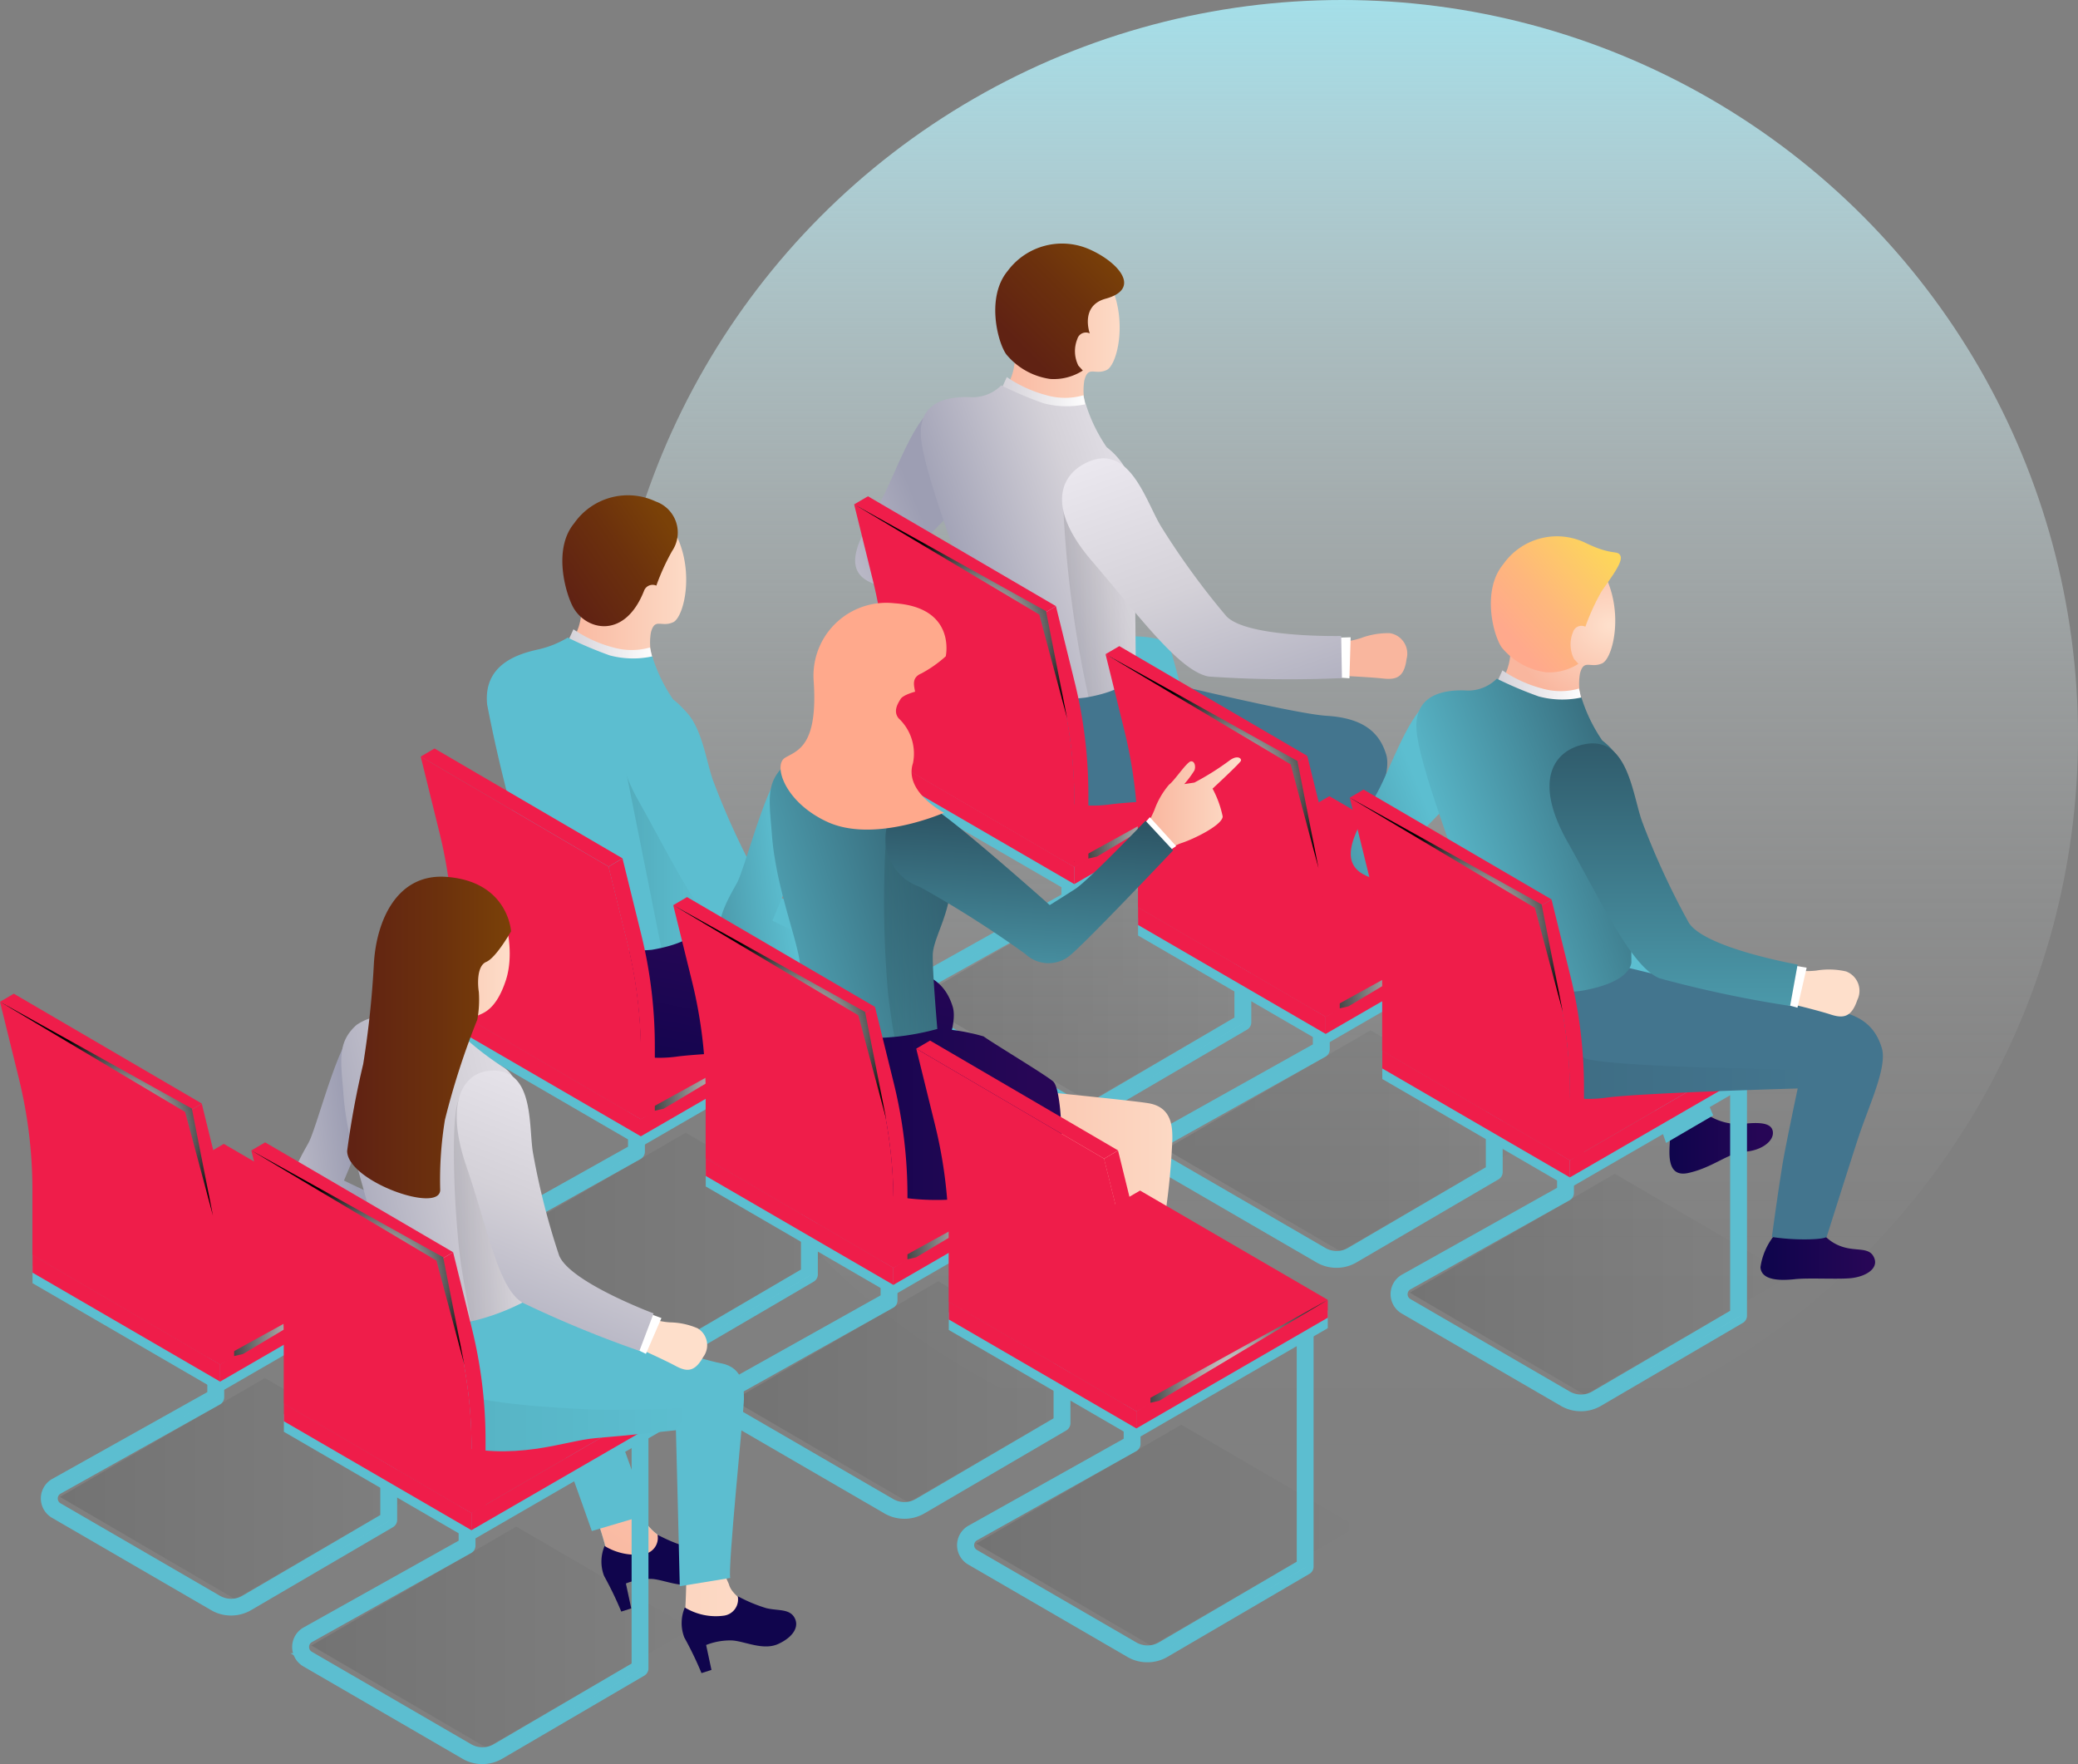 <svg xmlns="http://www.w3.org/2000/svg" xmlns:xlink="http://www.w3.org/1999/xlink" width="100.5" height="85.309" viewBox="0 0 100.5 85.309">
  <rect x="0" y="0" width="100.5" height="85.309" fill="#808080" stroke="none"/>
  <defs>
    <linearGradient id="linear-gradient" x1="0.5" y1="1" x2="0.5" gradientUnits="objectBoundingBox">
      <stop offset="0" stop-color="#fff" stop-opacity="0"/>
      <stop offset="0.155" stop-color="#fdfefe" stop-opacity="0.016"/>
      <stop offset="0.288" stop-color="#f9fdfd" stop-opacity="0.059"/>
      <stop offset="0.415" stop-color="#f2fafb" stop-opacity="0.137"/>
      <stop offset="0.536" stop-color="#e8f7f9" stop-opacity="0.243"/>
      <stop offset="0.655" stop-color="#dcf2f6" stop-opacity="0.384"/>
      <stop offset="0.77" stop-color="#ccedf2" stop-opacity="0.553"/>
      <stop offset="0.884" stop-color="#bae6ee" stop-opacity="0.757"/>
      <stop offset="0.994" stop-color="#a5dfe9" stop-opacity="0.984"/>
      <stop offset="1" stop-color="#a4dfe9"/>
    </linearGradient>
    <linearGradient id="linear-gradient-2" y1="0.5" x2="1" y2="0.5" gradientUnits="objectBoundingBox">
      <stop offset="0.091" stop-color="#10054d"/>
      <stop offset="0.894" stop-color="#270656"/>
    </linearGradient>
    <linearGradient id="linear-gradient-3" y1="0.5" x2="1" y2="0.5" gradientUnits="objectBoundingBox">
      <stop offset="0"/>
      <stop offset="1" stop-opacity="0"/>
    </linearGradient>
    <radialGradient id="radial-gradient" cx="0.605" cy="0.828" r="1.204" gradientTransform="translate(0.224) scale(0.552 1)" gradientUnits="objectBoundingBox">
      <stop offset="0" stop-color="#fff"/>
      <stop offset="1"/>
    </radialGradient>
    <linearGradient id="linear-gradient-4" x1="0" y1="0.5" x2="1" y2="0.5" xlink:href="#linear-gradient-2"/>
    <linearGradient id="linear-gradient-5" x1="0.569" y1="0.596" x2="-0.883" y2="1.315" gradientUnits="objectBoundingBox">
      <stop offset="0.035" stop-color="#9d9eb3"/>
      <stop offset="0.581" stop-color="#d4d1d8"/>
      <stop offset="1" stop-color="#eeebf2"/>
    </linearGradient>
    <linearGradient id="linear-gradient-6" x1="224.055" y1="-396.787" x2="225.089" y2="-396.787" gradientUnits="objectBoundingBox">
      <stop offset="0.005" stop-color="#f9b69e"/>
      <stop offset="0.812" stop-color="#fcd6c1"/>
      <stop offset="1" stop-color="#fedfcb"/>
    </linearGradient>
    <linearGradient id="linear-gradient-7" x1="0" y1="0.5" x2="1" y2="0.5" xlink:href="#linear-gradient-6"/>
    <linearGradient id="linear-gradient-8" y1="0.5" x2="1" y2="0.5" gradientUnits="objectBoundingBox">
      <stop offset="0" stop-color="#d4d1d8"/>
      <stop offset="1" stop-color="#fff"/>
    </linearGradient>
    <linearGradient id="linear-gradient-9" x1="0.128" y1="0.697" x2="1.172" y2="0.167" xlink:href="#linear-gradient-5"/>
    <linearGradient id="linear-gradient-10" x1="-415.316" y1="188.065" x2="-414.383" y2="188.065" xlink:href="#linear-gradient-8"/>
    <linearGradient id="linear-gradient-11" x1="0.171" y1="0.752" x2="0.86" y2="0.158" gradientUnits="objectBoundingBox">
      <stop offset="0.035" stop-color="#602213"/>
      <stop offset="0.571" stop-color="#6c310d"/>
      <stop offset="1" stop-color="#7a4108"/>
    </linearGradient>
    <linearGradient id="linear-gradient-12" x1="0" y1="0.5" x2="1" y2="0.5" xlink:href="#linear-gradient-3"/>
    <linearGradient id="linear-gradient-13" x1="0.914" y1="1.484" x2="0.244" y2="-0.055" xlink:href="#linear-gradient-5"/>
    <radialGradient id="radial-gradient-2" cx="0.595" cy="0.599" r="0.499" gradientTransform="translate(-0.002)" xlink:href="#radial-gradient"/>
    <radialGradient id="radial-gradient-3" cx="0.605" cy="0.828" r="1.204" xlink:href="#radial-gradient"/>
    <radialGradient id="radial-gradient-4" cx="0.595" cy="0.599" r="0.499" gradientTransform="translate(-0.002)" xlink:href="#radial-gradient"/>
    <linearGradient id="linear-gradient-17" x1="0" y1="0.5" x2="1" y2="0.5" xlink:href="#linear-gradient-2"/>
    <linearGradient id="linear-gradient-19" x1="0.569" y1="0.596" x2="-0.883" y2="1.315" gradientUnits="objectBoundingBox">
      <stop offset="0" stop-color="#5cbed0"/>
      <stop offset="1" stop-color="#2d5565"/>
    </linearGradient>
    <linearGradient id="linear-gradient-20" x1="-171.629" y1="302.204" x2="-170.646" y2="302.204" xlink:href="#linear-gradient-6"/>
    <radialGradient id="radial-gradient-6" cx="0.776" cy="0.506" r="0.519" gradientTransform="translate(-0.195) scale(1.39 1)" gradientUnits="objectBoundingBox">
      <stop offset="0.03" stop-color="#fedfcb"/>
      <stop offset="1" stop-color="#f9b69e"/>
    </radialGradient>
    <linearGradient id="linear-gradient-22" x1="0.128" y1="0.697" x2="1.172" y2="0.167" xlink:href="#linear-gradient-19"/>
    <linearGradient id="linear-gradient-23" x1="-1144.662" y1="1036.353" x2="-1144.005" y2="1036.353" xlink:href="#linear-gradient-8"/>
    <linearGradient id="linear-gradient-24" x1="0.175" y1="0.748" x2="0.906" y2="0.116" gradientUnits="objectBoundingBox">
      <stop offset="0.035" stop-color="#ffa98c"/>
      <stop offset="0.401" stop-color="#feb77c"/>
      <stop offset="1" stop-color="#fdd65b"/>
    </linearGradient>
    <linearGradient id="linear-gradient-26" x1="0.5" y1="1.594" x2="0.5" y2="-0.076" xlink:href="#linear-gradient-19"/>
    <radialGradient id="radial-gradient-7" cx="0.595" cy="0.599" r="0.499" gradientTransform="translate(-0.002)" xlink:href="#radial-gradient"/>
    <linearGradient id="linear-gradient-28" x1="0" y1="0.5" x2="1" y2="0.5" xlink:href="#linear-gradient-2"/>
    <linearGradient id="linear-gradient-29" x1="0.308" y1="0.574" x2="1.481" y2="-0.089" xlink:href="#linear-gradient-2"/>
    <radialGradient id="radial-gradient-8" cx="0.605" cy="0.828" r="1.204" xlink:href="#radial-gradient"/>
    <linearGradient id="linear-gradient-30" x1="0" y1="0.5" x2="1" y2="0.5" xlink:href="#linear-gradient-2"/>
    <linearGradient id="linear-gradient-31" x1="0.36" y1="0.74" x2="0.602" y2="-0.072" xlink:href="#linear-gradient-2"/>
    <linearGradient id="linear-gradient-32" x1="-171.599" y1="303.803" x2="-170.617" y2="303.803" xlink:href="#linear-gradient-6"/>
    <linearGradient id="linear-gradient-33" x1="0" y1="0.5" x2="1" y2="0.5" xlink:href="#linear-gradient-6"/>
    <linearGradient id="linear-gradient-34" x1="0" y1="0.5" x2="1" y2="0.5" xlink:href="#linear-gradient-8"/>
    <linearGradient id="linear-gradient-35" x1="-1144.004" y1="1041.557" x2="-1143.347" y2="1041.557" xlink:href="#linear-gradient-8"/>
    <linearGradient id="linear-gradient-36" x1="0.122" y1="0.735" x2="0.872" y2="0.136" xlink:href="#linear-gradient-11"/>
    <linearGradient id="linear-gradient-37" x1="0" y1="0.5" x2="1" y2="0.5" xlink:href="#linear-gradient-3"/>
    <linearGradient id="linear-gradient-39" x1="279.867" y1="-417.822" x2="280.857" y2="-417.822" xlink:href="#linear-gradient-2"/>
    <linearGradient id="linear-gradient-40" x1="0" y1="0.5" x2="1" y2="0.5" xlink:href="#linear-gradient-6"/>
    <linearGradient id="linear-gradient-41" x1="-0.334" y1="1.477" x2="0.529" y2="0.497" xlink:href="#linear-gradient-8"/>
    <radialGradient id="radial-gradient-10" cx="0.605" cy="0.828" r="1.204" xlink:href="#radial-gradient"/>
    <linearGradient id="linear-gradient-44" x1="0" y1="0.5" x2="1" y2="0.5" xlink:href="#linear-gradient-2"/>
    <linearGradient id="linear-gradient-45" x1="279.723" y1="-417.731" x2="280.712" y2="-417.731" xlink:href="#linear-gradient-2"/>
    <linearGradient id="linear-gradient-46" x1="0.717" y1="0.522" x2="-1.034" y2="0.954" xlink:href="#linear-gradient-19"/>
    <linearGradient id="linear-gradient-48" x1="-0.299" y1="0.858" x2="1.077" y2="0.245" xlink:href="#linear-gradient-19"/>
    <linearGradient id="linear-gradient-50" x1="0.338" y1="1.741" x2="0.515" y2="0.106" xlink:href="#linear-gradient-19"/>
    <radialGradient id="radial-gradient-11" cx="0.671" cy="0.337" r="0.475" gradientTransform="translate(-0.245 44.734) scale(1.365 1.3)" gradientUnits="objectBoundingBox">
      <stop offset="0" stop-color="#fdd65b"/>
      <stop offset="1" stop-color="#ffa98c"/>
    </radialGradient>
    <radialGradient id="radial-gradient-12" cx="0.595" cy="0.599" r="0.499" gradientTransform="translate(-0.002)" xlink:href="#radial-gradient"/>
    <radialGradient id="radial-gradient-13" cx="0.605" cy="0.828" r="1.204" xlink:href="#radial-gradient"/>
    <radialGradient id="radial-gradient-15" cx="0.605" cy="0.828" r="1.204" xlink:href="#radial-gradient"/>
    <radialGradient id="radial-gradient-16" cx="0.595" cy="0.599" r="0.499" gradientTransform="translate(-0.002)" xlink:href="#radial-gradient"/>
    <linearGradient id="linear-gradient-54" x1="-0.259" y1="1.501" x2="4.495" y2="-4.807" xlink:href="#linear-gradient-6"/>
    <linearGradient id="linear-gradient-55" x1="279.499" y1="-419.169" x2="280.488" y2="-419.169" xlink:href="#linear-gradient-2"/>
    <linearGradient id="linear-gradient-57" x1="-3.696" y1="0.5" x2="1" y2="0.5" xlink:href="#linear-gradient-6"/>
    <linearGradient id="linear-gradient-58" x1="279.349" y1="-418.969" x2="280.338" y2="-418.969" xlink:href="#linear-gradient-2"/>
    <linearGradient id="linear-gradient-59" x1="0.717" y1="0.522" x2="-1.034" y2="0.954" xlink:href="#linear-gradient-5"/>
    <linearGradient id="linear-gradient-61" x1="-0.149" y1="0.751" x2="1.341" y2="0.152" xlink:href="#linear-gradient-5"/>
    <linearGradient id="linear-gradient-62" x1="0" y1="0.5" x2="1" y2="0.5" xlink:href="#linear-gradient-3"/>
    <linearGradient id="linear-gradient-63" x1="0" y1="0.5" x2="1" y2="0.5" xlink:href="#linear-gradient-11"/>
    <linearGradient id="linear-gradient-64" x1="-457.066" y1="964.171" x2="-456.106" y2="964.171" xlink:href="#linear-gradient-6"/>
    <linearGradient id="linear-gradient-65" x1="-736.629" y1="811.574" x2="-735.315" y2="811.616" xlink:href="#linear-gradient-8"/>
    <linearGradient id="linear-gradient-66" x1="0.264" y1="1.3" x2="0.677" y2="-0.098" xlink:href="#linear-gradient-5"/>
    <radialGradient id="radial-gradient-18" cx="0.595" cy="0.599" r="0.499" gradientTransform="translate(-0.002)" xlink:href="#radial-gradient"/>
  </defs>
  <g id="Group_11845" data-name="Group 11845" transform="translate(29.434 -1231.055)">
    <circle id="Ellipse_121" data-name="Ellipse 121" cx="35.599" cy="35.599" r="35.599" transform="translate(-0.131 1231.055)" fill="url(#linear-gradient)"/>
    <g id="Group_11844" data-name="Group 11844" transform="translate(-229)">
      <g id="Group_11808" data-name="Group 11808">
        <path id="Path_36622" data-name="Path 36622" d="M256.363,1271.825c.024.478-.311,2.034.886,1.771s1.938-.981,2.728-1.029,1.411-.5,1.363-.957-.67-.479-1.507-.383a2.78,2.78,0,0,1-1.627-.431Z" fill="url(#linear-gradient-2)"/>
        <g id="Group_11805" data-name="Group 11805">
          <path id="Path_36623" data-name="Path 36623" d="M243.779,1279.384l8.471,4.943,9.919-5.757-8.477-4.934Z" opacity="0.1" fill="url(#linear-gradient-3)" style="mix-blend-mode: multiply;isolation: isolate"/>
          <path id="Path_36624" data-name="Path 36624" d="M252.047,1285.12a1.907,1.907,0,0,1-.956-.257l-7.7-4.467a1.084,1.084,0,0,1,.017-1.885l7.495-4.195v-4.155a.408.408,0,0,1,.815,0v4.4a.408.408,0,0,1-.209.356l-7.705,4.312a.269.269,0,0,0,0,.466l7.7,4.468a1.091,1.091,0,0,0,1.1,0l6.664-3.9V1269.04a.408.408,0,1,1,.815,0v11.453a.406.406,0,0,1-.2.351l-6.865,4.014A1.9,1.9,0,0,1,252.047,1285.12Z" fill="#5cbed0"/>
          <path id="Path_36625" data-name="Path 36625" d="M251.98,1284.779a1.638,1.638,0,0,1-.82-.22l-7.7-4.468a.812.812,0,0,1,.013-1.412l7.634-4.272v-4.315a.136.136,0,0,1,.272,0v4.4a.135.135,0,0,1-.07.118l-7.7,4.312a.539.539,0,0,0-.009.938l7.7,4.469a1.366,1.366,0,0,0,1.371,0l6.8-3.975v-11.375a.136.136,0,0,1,.272,0v11.452a.134.134,0,0,1-.067.117l-6.865,4.014A1.619,1.619,0,0,1,251.98,1284.779Z" fill="#fff" opacity="0.3"/>
          <path id="Path_36626" data-name="Path 36626" d="M251.946,1284.625a1.527,1.527,0,0,1-.766-.206l-7.7-4.467a.7.7,0,0,1,.011-1.223l7.691-4.3v-4.378a.027.027,0,0,1,.054,0v4.394a.027.027,0,0,1-.014.024l-7.7,4.311a.649.649,0,0,0-.01,1.128l7.7,4.468a1.467,1.467,0,0,0,1.481,0l6.852-4.007v-11.437a.027.027,0,1,1,.054,0v11.453l-6.878,4.037A1.524,1.524,0,0,1,251.946,1284.625Z" fill="none" stroke="#5cbed0" stroke-miterlimit="10" stroke-width="0.384"/>
        </g>
        <path id="Path_36627" data-name="Path 36627" d="M250.214,1262.182c1.125-.144,5.551-.814,5.934.167a46.405,46.405,0,0,1,1.173,5.073,19.974,19.974,0,0,0,1.134,3.39l-2.281,1.331s-1.7-4.912-1.844-5.175a35.782,35.782,0,0,0-4.5-1.436Z" fill="#5cbed0"/>
        <g id="Group_11806" data-name="Group 11806">
          <path id="Path_36628" data-name="Path 36628" d="M251.521,1273.488v.832l9.259-5.355v-.857Z" fill="#5cbed0"/>
          <path id="Path_36629" data-name="Path 36629" d="M251.524,1273.488v.832l-9.074-5.269v-.857Z" fill="#5cbed0"/>
          <path id="Path_36630" data-name="Path 36630" d="M251.521,1272.978v.832l9.259-5.355v-.857Z" fill="#ef1d4a"/>
          <path id="Path_36631" data-name="Path 36631" d="M251.524,1272.978v.832l-9.074-5.269v-.857Z" fill="#ef1d4a"/>
          <path id="Path_36632" data-name="Path 36632" d="M242.451,1267.684l9.074,5.294,9.256-5.38-9.08-5.285Z" fill="#ef1d4a"/>
          <path id="Path_36633" data-name="Path 36633" d="M251.463,1272.74l1.164-.265,8.153-4.877Z" fill="url(#radial-gradient)" style="mix-blend-mode: color-dodge;isolation: isolate"/>
        </g>
        <path id="Path_36634" data-name="Path 36634" d="M261.6,1276.413a3.179,3.179,0,0,0-.742,1.627c.048.67,1.029.646,1.675.574a20.2,20.2,0,0,0,2.7-.047c.6-.192,1.22-.6,1.077-1.077s-.862-.215-1.532-.455a2.053,2.053,0,0,1-.981-.718Z" fill="url(#linear-gradient-4)"/>
        <path id="Path_36635" data-name="Path 36635" d="M251.1,1264.383a33.754,33.754,0,0,1-4.139-.574s-.263,3.159,1.22,4.522a6.184,6.184,0,0,0,5.049,1.628c1.7-.24,9.041-.445,9.041-.445s-.323,2.789-.47,3.693c-.228,1.407-.509,3.481-.509,3.481a10.6,10.6,0,0,0,1.787.114c.957-.024.874-.152.874-.152s1.258-3.978,1.536-4.812c.532-1.6,1.4-3.387,1.117-4.3s-.927-1.748-2.872-1.867c-1.689-.1-9.5-2.029-9.5-2.029Z" fill="#43758e"/>
        <path id="Path_36636" data-name="Path 36636" d="M244.806,1250.768c-.839.368-1.627,2.345-2.321,3.877s-2.345,3.493-1.124,4.4,6.987,1.293,6.987,1.293l-.12-1.484-4.092-1.531s2.082-2.13,2.25-2.369S245.572,1250.433,244.806,1250.768Z" fill="url(#linear-gradient-5)"/>
        <path id="Path_36637" data-name="Path 36637" d="M264.525,1262.085a3.712,3.712,0,0,0,.857-.172,3.682,3.682,0,0,1,1.411-.237,1,1,0,0,1,.8,1.247c-.116.891-.5,1.016-1.138.944s-2.058-.134-2.058-.134Z" fill="url(#linear-gradient-6)"/>
        <path id="Path_36638" data-name="Path 36638" d="M248.037,1245.026a2.757,2.757,0,0,1,4.809-.933c1.412,1.914.814,4.594.239,4.857s-.885-.239-1.076.5a2.946,2.946,0,0,0,.191,1.627l-4.163-1.028a2.715,2.715,0,0,0,.6-1.46C248.563,1247.993,247.606,1246.631,248.037,1245.026Z" fill="url(#linear-gradient-7)"/>
        <path id="Path_36639" data-name="Path 36639" d="M248.26,1249.29a6.21,6.21,0,0,0,1.93.88,3.224,3.224,0,0,0,1.771,0l.239,1.005a5.819,5.819,0,0,1-2.56-.335c-1.364-.5-1.651-.957-1.651-.957Z" fill="url(#linear-gradient-8)"/>
        <path id="Path_36640" data-name="Path 36640" d="M247.989,1249.692a1.965,1.965,0,0,1-1.436.574c-.861-.048-2.632.048-2.441,1.986s2.226,6.963,2.489,8.111a23.181,23.181,0,0,1,.191,3.877,11.994,11.994,0,0,0,5.264.55c2.537-.431,2.441-1.412,2.441-1.412s-.043-8.451-.259-9.145a3.454,3.454,0,0,0-1.149-1.552,7.72,7.72,0,0,1-1.009-2.08,4.375,4.375,0,0,1-2.057-.048A18.637,18.637,0,0,1,247.989,1249.692Z" fill="url(#linear-gradient-9)"/>
        <path id="Path_36641" data-name="Path 36641" d="M264.21,1261.893l.679-.02-.059,1.984-.8-.058Z" fill="url(#linear-gradient-10)"/>
        <path id="Path_36642" data-name="Path 36642" d="M252.272,1247.179a.429.429,0,0,0-.6.263,1.572,1.572,0,0,0,.047,1.293l.216.239a2.588,2.588,0,0,1-1.579.407,3.357,3.357,0,0,1-2.13-1.2c-.431-.622-.96-2.778.072-4.02a3.277,3.277,0,0,1,3.948-1.053c1.391.611,2.565,1.911.789,2.393C251.783,1245.845,252.272,1247.179,252.272,1247.179Z" fill="url(#linear-gradient-11)"/>
        <path id="Path_36643" data-name="Path 36643" d="M254.5,1263.378s-.043-8.451-.259-9.145-3.17-.631-3.262,1.107a54.2,54.2,0,0,0,1.232,9.421C254.582,1264.317,254.5,1263.378,254.5,1263.378Z" opacity="0.1" fill="url(#linear-gradient-12)" style="mix-blend-mode: multiply;isolation: isolate"/>
        <path id="Path_36644" data-name="Path 36644" d="M252.283,1253.354c-1.38.545-2.209,2.137.066,4.8,2.315,2.7,4.258,5.364,5.677,5.617a56.978,56.978,0,0,0,6.441.076l-.035-2.037s-4.559.1-5.557-.959a36.849,36.849,0,0,1-3.116-4.274C255.031,1255.451,254.279,1252.566,252.283,1253.354Z" fill="url(#linear-gradient-13)"/>
        <g id="Group_11807" data-name="Group 11807">
          <path id="Path_36645" data-name="Path 36645" d="M251.543,1264.049l-.907-3.677-.678.4.906,3.658a22.624,22.624,0,0,1,.663,5.435v3.122l.677-.37,0-3.167A22.609,22.609,0,0,0,251.543,1264.049Z" fill="#ef1d4a"/>
          <path id="Path_36646" data-name="Path 36646" d="M249.962,1260.767l-9.086-5.321.911,3.693a22.607,22.607,0,0,1,.657,5.415v3.132l9.086,5.3v-3.124a22.649,22.649,0,0,0-.663-5.438Z" fill="#ef1d4a"/>
          <path id="Path_36647" data-name="Path 36647" d="M240.876,1255.446l9.086,5.321.674-.4-9.092-5.312Z" fill="#ef1d4a"/>
          <path id="Path_36648" data-name="Path 36648" d="M240.876,1255.446l9.28,5.164,1.021,5.187-1.348-5.024Z" fill="url(#radial-gradient-2)" style="mix-blend-mode: color-dodge;isolation: isolate"/>
        </g>
      </g>
      <g id="Group_11811" data-name="Group 11811">
        <path id="Path_36649" data-name="Path 36649" d="M255.937,1286.629l8.471,4.943,9.919-5.757-8.477-4.934Z" opacity="0.1" fill="url(#linear-gradient-3)" style="mix-blend-mode: multiply;isolation: isolate"/>
        <path id="Path_36650" data-name="Path 36650" d="M264.2,1292.364a1.906,1.906,0,0,1-.956-.256l-7.7-4.468a1.084,1.084,0,0,1,.017-1.885l7.5-4.195v-4.154a.408.408,0,0,1,.816,0v4.394a.41.41,0,0,1-.21.357l-7.7,4.311a.268.268,0,0,0-.005.466l7.7,4.468a1.09,1.09,0,0,0,1.1,0l6.664-3.9v-11.22a.407.407,0,1,1,.815,0v11.453a.405.405,0,0,1-.2.351l-6.864,4.014A1.9,1.9,0,0,1,264.2,1292.364Z" fill="#5cbed0"/>
        <path id="Path_36651" data-name="Path 36651" d="M264.138,1292.023a1.638,1.638,0,0,1-.82-.22l-7.7-4.468a.812.812,0,0,1,.013-1.411l7.634-4.273v-4.315a.136.136,0,1,1,.272,0v4.395a.137.137,0,0,1-.07.119l-7.7,4.311a.541.541,0,0,0-.009.939l7.7,4.468a1.366,1.366,0,0,0,1.371,0l6.8-3.975v-11.375a.136.136,0,0,1,.272,0v11.453a.133.133,0,0,1-.066.116l-6.866,4.015A1.625,1.625,0,0,1,264.138,1292.023Z" fill="#fff" opacity="0.3"/>
        <path id="Path_36652" data-name="Path 36652" d="M264.1,1291.869a1.536,1.536,0,0,1-.766-.205l-7.7-4.468a.7.7,0,0,1,.011-1.223l7.69-4.3v-4.379a.027.027,0,0,1,.054,0v4.4a.028.028,0,0,1-.013.023l-7.705,4.312a.648.648,0,0,0-.01,1.127l7.7,4.469a1.471,1.471,0,0,0,1.481,0l6.852-4.006v-11.438a.027.027,0,0,1,.054,0v11.453l-6.878,4.038A1.523,1.523,0,0,1,264.1,1291.869Z" fill="none" stroke="#5cbed0" stroke-miterlimit="10" stroke-width="0.384"/>
        <g id="Group_11809" data-name="Group 11809">
          <path id="Path_36653" data-name="Path 36653" d="M263.679,1280.732v.832l9.259-5.355v-.857Z" fill="#5cbed0"/>
          <path id="Path_36654" data-name="Path 36654" d="M263.682,1280.732v.832l-9.074-5.269v-.857Z" fill="#5cbed0"/>
          <path id="Path_36655" data-name="Path 36655" d="M263.679,1280.222v.832l9.259-5.355v-.857Z" fill="#ef1d4a"/>
          <path id="Path_36656" data-name="Path 36656" d="M263.682,1280.222v.832l-9.074-5.269v-.857Z" fill="#ef1d4a"/>
          <path id="Path_36657" data-name="Path 36657" d="M254.609,1274.928l9.074,5.294,9.256-5.38-9.08-5.285Z" fill="#ef1d4a"/>
          <path id="Path_36658" data-name="Path 36658" d="M263.621,1279.985l1.164-.266,8.153-4.877Z" fill="url(#radial-gradient-3)" style="mix-blend-mode: color-dodge;isolation: isolate"/>
        </g>
        <g id="Group_11810" data-name="Group 11810">
          <path id="Path_36659" data-name="Path 36659" d="M263.7,1271.293l-.907-3.677-.678.4.906,3.658a22.626,22.626,0,0,1,.663,5.435v3.122l.677-.37,0-3.167A22.668,22.668,0,0,0,263.7,1271.293Z" fill="#ef1d4a"/>
          <path id="Path_36660" data-name="Path 36660" d="M262.12,1268.011l-9.086-5.321.911,3.693a22.614,22.614,0,0,1,.658,5.415v3.132l9.085,5.3V1277.1a22.606,22.606,0,0,0-.663-5.438Z" fill="#ef1d4a"/>
          <path id="Path_36661" data-name="Path 36661" d="M253.034,1262.69l9.086,5.321.674-.4L253.7,1262.3Z" fill="#ef1d4a"/>
          <path id="Path_36662" data-name="Path 36662" d="M253.034,1262.69l9.28,5.164,1.021,5.187-1.348-5.024Z" fill="url(#radial-gradient-4)" style="mix-blend-mode: color-dodge;isolation: isolate"/>
        </g>
      </g>
      <g id="Group_11815" data-name="Group 11815">
        <path id="Path_36663" data-name="Path 36663" d="M280.332,1286.008c.024.479-.311,2.034.886,1.771s1.938-.981,2.728-1.029,1.411-.5,1.363-.957-.67-.479-1.507-.383a2.777,2.777,0,0,1-1.627-.431Z" fill="url(#linear-gradient-2)"/>
        <g id="Group_11812" data-name="Group 11812">
          <path id="Path_36664" data-name="Path 36664" d="M267.748,1293.567l8.471,4.943,9.919-5.757-8.477-4.934Z" opacity="0.1" fill="url(#linear-gradient-3)" style="mix-blend-mode: multiply;isolation: isolate"/>
          <path id="Path_36665" data-name="Path 36665" d="M276.016,1299.3a1.906,1.906,0,0,1-.956-.256l-7.7-4.468a1.084,1.084,0,0,1,.017-1.885l7.495-4.195v-4.155a.408.408,0,0,1,.815,0v4.4a.408.408,0,0,1-.209.356l-7.7,4.312a.269.269,0,0,0,0,.466l7.7,4.468a1.091,1.091,0,0,0,1.1,0l6.664-3.9v-11.219a.408.408,0,1,1,.815,0v11.453a.406.406,0,0,1-.2.351l-6.865,4.014A1.9,1.9,0,0,1,276.016,1299.3Z" fill="#5cbed0"/>
          <path id="Path_36666" data-name="Path 36666" d="M275.949,1298.962a1.638,1.638,0,0,1-.82-.22l-7.7-4.468a.811.811,0,0,1,.013-1.412l7.634-4.272v-4.315a.136.136,0,0,1,.272,0v4.4a.134.134,0,0,1-.07.118l-7.7,4.312a.54.54,0,0,0-.009.939l7.7,4.468a1.368,1.368,0,0,0,1.372,0l6.8-3.975v-11.375a.136.136,0,1,1,.272,0v11.452a.135.135,0,0,1-.067.117l-6.865,4.014A1.62,1.62,0,0,1,275.949,1298.962Z" fill="#fff" opacity="0.3"/>
          <path id="Path_36667" data-name="Path 36667" d="M275.915,1298.808a1.527,1.527,0,0,1-.766-.206l-7.7-4.467a.7.7,0,0,1,.011-1.223l7.691-4.3v-4.379a.027.027,0,0,1,.054,0v4.394a.027.027,0,0,1-.014.024l-7.7,4.311a.649.649,0,0,0-.011,1.128l7.7,4.468a1.468,1.468,0,0,0,1.481,0l6.852-4.007v-11.437a.027.027,0,0,1,.054,0v11.453l-6.878,4.037A1.524,1.524,0,0,1,275.915,1298.808Z" fill="none" stroke="#5cbed0" stroke-miterlimit="10" stroke-width="0.384"/>
        </g>
        <path id="Path_36668" data-name="Path 36668" d="M274.183,1276.365c1.125-.143,5.551-.813,5.934.168a46.565,46.565,0,0,1,1.173,5.072,19.976,19.976,0,0,0,1.134,3.39l-2.281,1.331s-1.7-4.912-1.844-5.175a35.783,35.783,0,0,0-4.5-1.436Z" fill="#5cbed0"/>
        <g id="Group_11813" data-name="Group 11813">
          <path id="Path_36669" data-name="Path 36669" d="M275.49,1287.671v.832l9.259-5.355v-.857Z" fill="#5cbed0"/>
          <path id="Path_36670" data-name="Path 36670" d="M275.493,1287.671v.832l-9.074-5.269v-.857Z" fill="#5cbed0"/>
          <path id="Path_36671" data-name="Path 36671" d="M275.49,1287.161v.832l9.259-5.355v-.857Z" fill="#ef1d4a"/>
          <path id="Path_36672" data-name="Path 36672" d="M275.493,1287.161v.832l-9.074-5.269v-.857Z" fill="#ef1d4a"/>
          <path id="Path_36673" data-name="Path 36673" d="M266.42,1281.867l9.074,5.294,9.256-5.38-9.08-5.285Z" fill="#ef1d4a"/>
          <path id="Path_36674" data-name="Path 36674" d="M275.432,1286.923l1.164-.266,8.153-4.877Z" fill="url(#radial-gradient-3)" style="mix-blend-mode: color-dodge;isolation: isolate"/>
        </g>
        <path id="Path_36675" data-name="Path 36675" d="M285.45,1290.711a3.178,3.178,0,0,0-.742,1.627c.048.67,1.029.646,1.675.575s2.079.015,2.7-.048c.76-.078,1.421-.509,1.077-1.077-.259-.428-.862-.215-1.532-.455a2.053,2.053,0,0,1-.981-.718Z" fill="url(#linear-gradient-17)"/>
        <path id="Path_36676" data-name="Path 36676" d="M275.068,1278.566a33.755,33.755,0,0,1-4.139-.574s-.263,3.159,1.22,4.523a6.186,6.186,0,0,0,5.049,1.627c1.7-.24,9.311-.449,9.311-.449s-.593,2.793-.74,3.7c-.228,1.407-.509,3.481-.509,3.481a10.6,10.6,0,0,0,1.787.114c.957-.024.874-.152.874-.152s1.258-3.978,1.536-4.812c.532-1.6,1.4-3.387,1.117-4.3s-.927-1.748-2.872-1.866c-1.689-.1-9.5-2.03-9.5-2.03Z" fill="#43758e"/>
        <path id="Path_36677" data-name="Path 36677" d="M286.829,1282.779s-8.679-.091-10.461-.5c-1.015-.235-1.444-2.372-1.52-3.708-1.018-.029-3.919-.577-3.919-.577s-.263,3.159,1.22,4.523a6.186,6.186,0,0,0,5.049,1.627c1.7-.24,9.311-.449,9.311-.449Z" opacity="0.1" fill="url(#linear-gradient-3)" style="mix-blend-mode: multiply;isolation: isolate"/>
        <path id="Path_36678" data-name="Path 36678" d="M268.775,1264.951c-.839.368-1.627,2.345-2.321,3.877s-2.345,3.493-1.124,4.4,6.987,1.292,6.987,1.292l-.12-1.484-4.092-1.531s2.082-2.13,2.249-2.369S269.541,1264.616,268.775,1264.951Z" fill="url(#linear-gradient-19)"/>
        <path id="Path_36679" data-name="Path 36679" d="M286.545,1277.989a3.739,3.739,0,0,0,.874,0,3.683,3.683,0,0,1,1.43.043,1,1,0,0,1,.544,1.38c-.287.851-.684.9-1.3.7s-1.993-.533-1.993-.533Z" fill="url(#linear-gradient-20)"/>
        <path id="Path_36680" data-name="Path 36680" d="M272.005,1259.209a2.758,2.758,0,0,1,4.81-.933c1.412,1.914.814,4.594.239,4.857s-.885-.239-1.076.5a2.95,2.95,0,0,0,.191,1.628l-4.164-1.029a2.721,2.721,0,0,0,.6-1.46C272.532,1262.176,271.575,1260.814,272.005,1259.209Z" fill="url(#radial-gradient-6)"/>
        <path id="Path_36681" data-name="Path 36681" d="M272.229,1263.473a6.21,6.21,0,0,0,1.93.88,3.224,3.224,0,0,0,1.771,0l.239,1.005a5.819,5.819,0,0,1-2.56-.335c-1.364-.5-1.651-.957-1.651-.957Z" fill="url(#linear-gradient-8)"/>
        <path id="Path_36682" data-name="Path 36682" d="M271.958,1263.875a1.965,1.965,0,0,1-1.436.574c-.861-.048-2.632.048-2.441,1.986s2.226,6.963,2.489,8.112a23.166,23.166,0,0,1,.191,3.876,11.992,11.992,0,0,0,5.264.55c2.537-.43,2.441-1.412,2.441-1.412s-.044-8.451-.259-9.145a3.454,3.454,0,0,0-1.149-1.552,7.718,7.718,0,0,1-1.009-2.08,4.38,4.38,0,0,1-2.058-.048A18.649,18.649,0,0,1,271.958,1263.875Z" fill="url(#linear-gradient-22)"/>
        <path id="Path_36683" data-name="Path 36683" d="M286.273,1277.738l.67.113-.445,1.935-.771-.212Z" fill="url(#linear-gradient-23)"/>
        <path id="Path_36684" data-name="Path 36684" d="M276.241,1261.362a.429.429,0,0,0-.6.263,1.572,1.572,0,0,0,.047,1.293l.216.239a2.59,2.59,0,0,1-1.58.407,3.357,3.357,0,0,1-2.129-1.2c-.431-.622-.96-2.778.072-4.02a3.17,3.17,0,0,1,3.948-1.052c1.364.67,1.579.335,1.723.646s-.575,1.2-.934,1.746A10.785,10.785,0,0,0,276.241,1261.362Z" fill="url(#linear-gradient-24)"/>
        <path id="Path_36685" data-name="Path 36685" d="M278.466,1277.561s-.043-8.451-.259-9.145-3.587-.818-3.679.92c-.074,1.409.928,6.306,1.648,9.608C278.551,1278.5,278.466,1277.561,278.466,1277.561Z" opacity="0.1" fill="url(#linear-gradient-12)" style="mix-blend-mode: multiply;isolation: isolate"/>
        <path id="Path_36686" data-name="Path 36686" d="M276.241,1267.038c-1.46.265-2.584,1.664-.87,4.716,1.743,3.1,3.13,6.09,4.472,6.615a56.722,56.722,0,0,0,6.3,1.331l.362-2s-4.491-.792-5.263-2.025a36.966,36.966,0,0,1-2.223-4.8C278.527,1269.63,278.352,1266.653,276.241,1267.038Z" fill="url(#linear-gradient-26)"/>
        <g id="Group_11814" data-name="Group 11814">
          <path id="Path_36687" data-name="Path 36687" d="M275.512,1278.232l-.907-3.677-.678.395.906,3.658a22.624,22.624,0,0,1,.662,5.435v3.122l.678-.37,0-3.167A22.609,22.609,0,0,0,275.512,1278.232Z" fill="#ef1d4a"/>
          <path id="Path_36688" data-name="Path 36688" d="M273.931,1274.95l-9.086-5.321.911,3.693a22.608,22.608,0,0,1,.657,5.415v3.132l9.086,5.3v-3.124a22.649,22.649,0,0,0-.663-5.438Z" fill="#ef1d4a"/>
          <path id="Path_36689" data-name="Path 36689" d="M264.845,1269.629l9.086,5.321.674-.4-9.092-5.312Z" fill="#ef1d4a"/>
          <path id="Path_36690" data-name="Path 36690" d="M264.845,1269.629l9.28,5.164,1.021,5.187-1.348-5.024Z" fill="url(#radial-gradient-7)" style="mix-blend-mode: color-dodge;isolation: isolate"/>
        </g>
      </g>
      <g id="Group_11830" data-name="Group 11830">
        <g id="Group_11827" data-name="Group 11827">
          <path id="Path_36760" data-name="Path 36760" d="M222.816,1291.58l8.471,4.943,9.919-5.757-8.477-4.934Z" opacity="0.1" fill="url(#linear-gradient-3)" style="mix-blend-mode: multiply;isolation: isolate"/>
          <path id="Path_36761" data-name="Path 36761" d="M231.084,1297.316a1.907,1.907,0,0,1-.956-.257l-7.7-4.467a1.084,1.084,0,0,1,.017-1.885l7.495-4.2v-4.155a.408.408,0,1,1,.815,0v4.395a.408.408,0,0,1-.209.356l-7.705,4.312a.268.268,0,0,0,0,.466l7.7,4.468a1.091,1.091,0,0,0,1.1,0l6.663-3.9v-11.219a.408.408,0,0,1,.816,0v11.453a.406.406,0,0,1-.2.351l-6.865,4.014A1.9,1.9,0,0,1,231.084,1297.316Z" fill="#5cbed0"/>
          <path id="Path_36762" data-name="Path 36762" d="M231.016,1296.975a1.634,1.634,0,0,1-.819-.22l-7.7-4.468a.812.812,0,0,1,.012-1.412l7.635-4.272v-4.315a.136.136,0,0,1,.272,0v4.4a.135.135,0,0,1-.07.118l-7.7,4.312a.539.539,0,0,0-.009.938l7.7,4.469a1.368,1.368,0,0,0,1.372,0l6.8-3.975v-11.375a.136.136,0,0,1,.272,0v11.452a.136.136,0,0,1-.067.117l-6.865,4.014A1.624,1.624,0,0,1,231.016,1296.975Z" fill="#fff" opacity="0.3"/>
          <path id="Path_36763" data-name="Path 36763" d="M230.982,1296.821a1.524,1.524,0,0,1-.765-.206l-7.7-4.467a.7.7,0,0,1,.011-1.223l7.691-4.3v-4.378a.027.027,0,1,1,.054,0v4.394a.027.027,0,0,1-.014.024l-7.7,4.311a.648.648,0,0,0-.011,1.128l7.7,4.468a1.468,1.468,0,0,0,1.481,0l6.852-4.007v-11.437a.027.027,0,0,1,.054,0v11.453l-6.878,4.037A1.524,1.524,0,0,1,230.982,1296.821Z" fill="none" stroke="#5cbed0" stroke-miterlimit="10" stroke-width="0.384"/>
        </g>
        <path id="Path_36764" data-name="Path 36764" d="M235.4,1284.021c.024.478-.311,2.034.886,1.771s1.938-.981,2.727-1.029,1.412-.5,1.364-.957-.67-.479-1.507-.383a2.777,2.777,0,0,1-1.627-.431Z" fill="url(#linear-gradient-28)"/>
        <path id="Path_36765" data-name="Path 36765" d="M229.251,1274.378c1.124-.144,5.551-.814,5.934.167a46.415,46.415,0,0,1,1.172,5.073,19.976,19.976,0,0,0,1.134,3.39l-2.281,1.331s-1.7-4.912-1.844-5.175a35.736,35.736,0,0,0-4.5-1.436Z" fill="url(#linear-gradient-29)"/>
        <g id="Group_11828" data-name="Group 11828">
          <path id="Path_36766" data-name="Path 36766" d="M230.557,1285.684v.832l9.259-5.355v-.857Z" fill="#5cbed0"/>
          <path id="Path_36767" data-name="Path 36767" d="M230.561,1285.684v.832l-9.074-5.269v-.857Z" fill="#5cbed0"/>
          <path id="Path_36768" data-name="Path 36768" d="M230.557,1285.174v.832l9.259-5.355v-.857Z" fill="#ef1d4a"/>
          <path id="Path_36769" data-name="Path 36769" d="M230.561,1285.174v.832l-9.074-5.269v-.857Z" fill="#ef1d4a"/>
          <path id="Path_36770" data-name="Path 36770" d="M221.487,1279.88l9.074,5.294,9.256-5.38-9.08-5.285Z" fill="#ef1d4a"/>
          <path id="Path_36771" data-name="Path 36771" d="M230.5,1284.936l1.164-.266,8.153-4.877Z" fill="url(#radial-gradient-8)" style="mix-blend-mode: color-dodge;isolation: isolate"/>
        </g>
        <path id="Path_36772" data-name="Path 36772" d="M240.633,1288.609a3.179,3.179,0,0,0-.742,1.627c.048.67,1.029.646,1.675.574a20.2,20.2,0,0,0,2.7-.047c.6-.192,1.22-.6,1.076-1.077s-.861-.215-1.531-.455a2.053,2.053,0,0,1-.981-.718Z" fill="url(#linear-gradient-30)"/>
        <path id="Path_36773" data-name="Path 36773" d="M230.136,1276.579a33.735,33.735,0,0,1-4.139-.574s-.264,3.159,1.22,4.522a6.183,6.183,0,0,0,5.049,1.628c1.7-.24,9.04-.445,9.04-.445s-.323,2.789-.469,3.693c-.228,1.407-.509,3.481-.509,3.481a10.6,10.6,0,0,0,1.787.114c.957-.024.874-.152.874-.152s1.258-3.978,1.535-4.812c.533-1.6,1.4-3.387,1.117-4.3s-.926-1.748-2.871-1.867c-1.689-.1-9.5-2.029-9.5-2.029Z" fill="url(#linear-gradient-31)"/>
        <path id="Path_36774" data-name="Path 36774" d="M241.613,1276a3.735,3.735,0,0,0,.874,0,3.683,3.683,0,0,1,1.43.043,1,1,0,0,1,.544,1.38c-.287.851-.684.9-1.3.7s-1.993-.533-1.993-.533Z" fill="url(#linear-gradient-32)"/>
        <path id="Path_36775" data-name="Path 36775" d="M227.073,1257.222a2.758,2.758,0,0,1,4.81-.933c1.412,1.914.813,4.594.239,4.857s-.885-.239-1.077.5a2.952,2.952,0,0,0,.192,1.627l-4.164-1.028a2.714,2.714,0,0,0,.6-1.46C227.6,1260.189,226.643,1258.827,227.073,1257.222Z" fill="url(#linear-gradient-33)"/>
        <path id="Path_36776" data-name="Path 36776" d="M227.3,1261.486a6.206,6.206,0,0,0,1.93.88,3.218,3.218,0,0,0,1.77,0l.24,1.005a5.824,5.824,0,0,1-2.561-.335c-1.363-.5-1.651-.957-1.651-.957Z" fill="url(#linear-gradient-34)"/>
        <path id="Path_36777" data-name="Path 36777" d="M227.025,1261.888a4.783,4.783,0,0,1-1.435.574c-.979.217-2.655.723-2.464,2.661a70.854,70.854,0,0,0,1.8,7.241,36.4,36.4,0,0,1,.438,3.878,13.393,13.393,0,0,0,5.724.744c2.537-.431,2.441-1.412,2.441-1.412s-.044-8.451-.259-9.145a3.45,3.45,0,0,0-1.15-1.552,7.707,7.707,0,0,1-1.008-2.08,4.38,4.38,0,0,1-2.058-.048A18.724,18.724,0,0,1,227.025,1261.888Z" fill="#5cbed0"/>
        <path id="Path_36778" data-name="Path 36778" d="M241.341,1275.751l.67.113-.445,1.935-.771-.212Z" fill="url(#linear-gradient-35)"/>
        <path id="Path_36779" data-name="Path 36779" d="M231.309,1259.375a.443.443,0,0,0-.6.263c-.944,2.378-2.841,1.9-3.445.742-.35-.671-.96-2.778.071-4.02a3.171,3.171,0,0,1,3.949-1.052,1.592,1.592,0,0,1,.789,2.392A10.784,10.784,0,0,0,231.309,1259.375Z" fill="url(#linear-gradient-36)"/>
        <path id="Path_36780" data-name="Path 36780" d="M231.552,1276.9c2.065-.463,1.982-1.322,1.982-1.322s-.044-8.451-.259-9.145c-.023-.074-.048-.141-.075-.207l-3.549,1.168Z" opacity="0.1" fill="url(#linear-gradient-37)" style="mix-blend-mode: multiply;isolation: isolate"/>
        <path id="Path_36781" data-name="Path 36781" d="M231.308,1265.051c-1.459.265-2.583,1.664-.869,4.716,1.743,3.1,3.129,6.09,4.472,6.615a56.958,56.958,0,0,0,6.3,1.331l.362-2s-4.491-.792-5.263-2.025a36.791,36.791,0,0,1-2.223-4.8C233.594,1267.643,233.419,1264.666,231.308,1265.051Z" fill="#5cbed0"/>
        <g id="Group_11829" data-name="Group 11829">
          <path id="Path_36782" data-name="Path 36782" d="M230.579,1276.245l-.906-3.677-.678.4.9,3.658a22.575,22.575,0,0,1,.663,5.435v3.122l.678-.37,0-3.167A22.56,22.56,0,0,0,230.579,1276.245Z" fill="#ef1d4a"/>
          <path id="Path_36783" data-name="Path 36783" d="M229,1272.963l-9.086-5.321.91,3.693a22.609,22.609,0,0,1,.658,5.415v3.132l9.086,5.3v-3.124a22.6,22.6,0,0,0-.664-5.438Z" fill="#ef1d4a"/>
          <path id="Path_36784" data-name="Path 36784" d="M219.913,1267.642l9.086,5.321.674-.4-9.092-5.312Z" fill="#ef1d4a"/>
          <path id="Path_36785" data-name="Path 36785" d="M219.913,1267.642l9.28,5.164,1.021,5.187-1.348-5.024Z" fill="url(#radial-gradient-4)" style="mix-blend-mode: color-dodge;isolation: isolate"/>
        </g>
      </g>
      <g id="Group_11833" data-name="Group 11833">
        <path id="Path_36786" data-name="Path 36786" d="M245.061,1281.569s2.491-.4,2.894.3,3.067,9.175,3.322,9.789a2.45,2.45,0,0,0,1.031,1.183,1.546,1.546,0,0,1-2.063,1.082c-.467-.106-.579-.252-.579-.252a11.352,11.352,0,0,0-1.082-2.919,48.636,48.636,0,0,1-2.189-5.259l-5.914-.529Z" fill="url(#linear-gradient-33)"/>
        <path id="Path_36787" data-name="Path 36787" d="M249.528,1293.25a1.932,1.932,0,0,0-.026,1.446,16.888,16.888,0,0,1,.832,1.727l.481-.155-.257-1.2a3.188,3.188,0,0,1,1.266-.219c.627.046,1.5.5,2.223.168s1.03-.837.783-1.273-.789-.321-1.358-.457a7.247,7.247,0,0,1-1.385-.579.793.793,0,0,1-.674.942A2.874,2.874,0,0,1,249.528,1293.25Z" fill="url(#linear-gradient-39)"/>
        <path id="Path_36788" data-name="Path 36788" d="M256.009,1272.224a2.155,2.155,0,0,1,.662-.388c.684-.22,2.028-.9,2.028-1.3a4.928,4.928,0,0,0-.489-1.343s1.32-1.222,1.369-1.344-.171-.293-.538-.025a12.985,12.985,0,0,1-1.71,1.075l-.489.074a5.175,5.175,0,0,0,.489-.66c.073-.171.024-.464-.171-.44s-.807.953-1.051,1.124a3.907,3.907,0,0,0-.709,1.222,5.6,5.6,0,0,1-.342.684S255.525,1272.614,256.009,1272.224Z" fill="url(#linear-gradient-40)"/>
        <path id="Path_36789" data-name="Path 36789" d="M254.877,1270.918l.3-.345,1.272,1.4-.377.248Z" fill="url(#linear-gradient-41)"/>
        <path id="Path_36790" data-name="Path 36790" d="M235.028,1298.765l8.471,4.943,9.919-5.757-8.477-4.934Z" opacity="0.1" fill="url(#linear-gradient-3)" style="mix-blend-mode: multiply;isolation: isolate"/>
        <path id="Path_36791" data-name="Path 36791" d="M243.3,1304.5a1.9,1.9,0,0,1-.956-.257l-7.7-4.468a1.084,1.084,0,0,1,.017-1.884l7.495-4.195v-4.155a.408.408,0,0,1,.816,0v4.4a.406.406,0,0,1-.21.356l-7.7,4.311a.267.267,0,0,0-.138.233.264.264,0,0,0,.134.234l7.7,4.468a1.091,1.091,0,0,0,1.1,0l6.663-3.9v-11.219a.408.408,0,1,1,.816,0v11.453a.408.408,0,0,1-.2.351l-6.865,4.014A1.9,1.9,0,0,1,243.3,1304.5Z" fill="#5cbed0"/>
        <path id="Path_36792" data-name="Path 36792" d="M243.229,1304.16a1.641,1.641,0,0,1-.82-.22l-7.7-4.468a.812.812,0,0,1,.013-1.412l7.635-4.272v-4.315a.136.136,0,0,1,.272,0v4.4a.135.135,0,0,1-.07.118l-7.705,4.312a.539.539,0,0,0-.008.938l7.7,4.469a1.365,1.365,0,0,0,1.372,0l6.8-3.975v-11.375a.136.136,0,0,1,.272,0V1299.8a.137.137,0,0,1-.067.117l-6.865,4.014A1.633,1.633,0,0,1,243.229,1304.16Z" fill="#fff" opacity="0.3"/>
        <path id="Path_36793" data-name="Path 36793" d="M243.2,1304.006a1.524,1.524,0,0,1-.765-.206l-7.7-4.467a.7.7,0,0,1,.011-1.223l7.691-4.3v-4.378a.027.027,0,0,1,.054,0v4.394a.029.029,0,0,1-.014.024l-7.705,4.311a.649.649,0,0,0-.01,1.128l7.7,4.468a1.47,1.47,0,0,0,1.482,0l6.852-4.007v-11.437a.027.027,0,0,1,.027-.027.028.028,0,0,1,.027.027v11.453l-6.878,4.037A1.525,1.525,0,0,1,243.2,1304.006Z" fill="none" stroke="#5cbed0" stroke-miterlimit="10" stroke-width="0.384"/>
        <g id="Group_11831" data-name="Group 11831">
          <path id="Path_36794" data-name="Path 36794" d="M242.77,1292.869v.832l9.259-5.355v-.857Z" fill="#5cbed0"/>
          <path id="Path_36795" data-name="Path 36795" d="M242.774,1292.869v.832l-9.074-5.269v-.857Z" fill="#5cbed0"/>
          <path id="Path_36796" data-name="Path 36796" d="M242.77,1292.359v.832l9.259-5.355v-.857Z" fill="#ef1d4a"/>
          <path id="Path_36797" data-name="Path 36797" d="M242.774,1292.359v.832l-9.074-5.269v-.857Z" fill="#ef1d4a"/>
          <path id="Path_36798" data-name="Path 36798" d="M233.7,1287.065l9.074,5.294,9.256-5.38-9.08-5.285Z" fill="#ef1d4a"/>
          <path id="Path_36799" data-name="Path 36799" d="M242.712,1292.121l1.164-.265,8.153-4.877Z" fill="url(#radial-gradient-10)" style="mix-blend-mode: color-dodge;isolation: isolate"/>
        </g>
        <path id="Path_36800" data-name="Path 36800" d="M242.991,1288.688c1.208.276,4.569-.532,6.109-.656,1.617-.129,3.873-.379,3.873-.379s.366,5.647.435,6.551a24.8,24.8,0,0,1-.018,2.76c-.027.314.2,1.26,1.13.876a28.4,28.4,0,0,1,3.267-.949c.376-.083-1.971-.83-2.242-1.767-.081-.283-.578-.755-.026-3.118a34.6,34.6,0,0,0,.747-5.86c0-.553,0-1.535-1.132-1.736s-11.791-1.208-11.791-1.208Z" fill="url(#linear-gradient-33)"/>
        <path id="Path_36801" data-name="Path 36801" d="M238.058,1279.5a13,13,0,0,0,3.121,1.057c1.183.125,3.62.24,3.62.24a9.439,9.439,0,0,1,2.34.378c.327.252,3.061,1.9,3.362,2.177s.428,1.938.4,3.045.1,1.384-.956,1.761-5.171,1.76-9.021.2c-4.094-1.66-4.328-3.574-4.328-4.53A10.84,10.84,0,0,1,238.058,1279.5Z" fill="url(#linear-gradient-44)"/>
        <path id="Path_36802" data-name="Path 36802" d="M253.407,1296.224a1.934,1.934,0,0,0-.025,1.447,17.016,17.016,0,0,1,.832,1.726l.481-.154-.257-1.206a3.186,3.186,0,0,1,1.265-.219c.628.046,1.5.5,2.224.169s1.03-.838.783-1.274-.789-.32-1.359-.456a7.326,7.326,0,0,1-1.384-.579.792.792,0,0,1-.674.941A2.872,2.872,0,0,1,253.407,1296.224Z" fill="url(#linear-gradient-45)"/>
        <path id="Path_36803" data-name="Path 36803" d="M237.278,1268.506c-.729.755-1.686,4.529-2.063,5.234s-1.611,2.617-.252,3.448a12.669,12.669,0,0,0,4.2,1.082s-.906-2.114-.982-2.114-1.258-.579-1.258-.579l1.434-3.422Z" fill="url(#linear-gradient-46)"/>
        <path id="Path_36804" data-name="Path 36804" d="M244.274,1260.956c.75.595,1.258,2.743.78,4.2s-1.107,1.585-1.359,1.711-1.031,1.409-.729,1.988-2.039.252-2.618-.226-.6-.68-.6-.68a2.134,2.134,0,0,0,.327-1.61c-.277-.68-1.46-3.171,0-4.882A3.079,3.079,0,0,1,244.274,1260.956Z" fill="url(#linear-gradient-33)"/>
        <path id="Path_36805" data-name="Path 36805" d="M239.946,1267.826a2.485,2.485,0,0,0-2.416.227c-.956.855-.755,1.736-.629,3.4.191,2.517,1.258,5.108,1.359,6.241a4.91,4.91,0,0,1-.856,2.541s.453.7,2.995.957a12.288,12.288,0,0,0,4.5-.378s-.246-2.844-.221-3.6.775-1.887.85-3.2.1-3.272-.88-3.9a14.706,14.706,0,0,1-1.686-1.258,4.5,4.5,0,0,1-1.837-.075A1.508,1.508,0,0,1,239.946,1267.826Z" fill="url(#linear-gradient-48)"/>
        <path id="Path_36806" data-name="Path 36806" d="M244.682,1277.212c.025-.755.775-1.887.85-3.2.068-1.167.093-2.85-.6-3.648-1.024.067-2.42.347-2.517,1.217a51.043,51.043,0,0,0,.108,7.587c.1.805.2,1.483.3,2.017a10.865,10.865,0,0,0,2.08-.379S244.657,1277.967,244.682,1277.212Z" opacity="0.1" fill="url(#linear-gradient-3)" style="mix-blend-mode: multiply;isolation: isolate"/>
        <path id="Path_36807" data-name="Path 36807" d="M244.652,1270.116a1.529,1.529,0,0,0-2.19.906,2.46,2.46,0,0,0,1.586,2.919,52.177,52.177,0,0,1,5.108,3.247,1.632,1.632,0,0,0,2.24,0c.981-.856,4.907-5.008,4.907-5.008l-1.334-1.435s-2.768,2.894-3.4,3.3-1.233.78-1.233.78S245.557,1270.569,244.652,1270.116Z" fill="url(#linear-gradient-50)"/>
        <path id="Path_36808" data-name="Path 36808" d="M245.306,1262.793a5.906,5.906,0,0,1-1.183.831c-.478.2-.352.579-.3.881,0,0-.579.151-.7.352s-.378.579-.1.931a2.338,2.338,0,0,1,.7,2.164c-.461,1.392,1.5,2.405,1.5,2.405s-3.373,1.495-5.653.439c-2.063-.956-2.617-2.743-2.038-3.095s1.611-.529,1.384-3.75a3.522,3.522,0,0,1,3.9-3.724C245.834,1260.428,245.306,1262.793,245.306,1262.793Z" fill="url(#radial-gradient-11)"/>
        <g id="Group_11832" data-name="Group 11832">
          <path id="Path_36809" data-name="Path 36809" d="M242.792,1283.43l-.907-3.677-.677.395.905,3.658a22.626,22.626,0,0,1,.663,5.435v3.122l.678-.37,0-3.167A22.654,22.654,0,0,0,242.792,1283.43Z" fill="#ef1d4a"/>
          <path id="Path_36810" data-name="Path 36810" d="M241.211,1280.148l-9.085-5.321.91,3.692a22.619,22.619,0,0,1,.658,5.415v3.133l9.086,5.3v-3.124a22.6,22.6,0,0,0-.664-5.438Z" fill="#ef1d4a"/>
          <path id="Path_36811" data-name="Path 36811" d="M232.126,1274.827l9.086,5.321.674-.4-9.092-5.312Z" fill="#ef1d4a"/>
          <path id="Path_36812" data-name="Path 36812" d="M232.126,1274.827l9.28,5.164,1.021,5.187-1.348-5.024Z" fill="url(#radial-gradient-12)" style="mix-blend-mode: color-dodge;isolation: isolate"/>
        </g>
      </g>
      <g id="Group_11836" data-name="Group 11836">
        <path id="Path_36813" data-name="Path 36813" d="M246.782,1305.7l8.471,4.943,9.919-5.757-8.477-4.934Z" opacity="0.1" fill="url(#linear-gradient-3)" style="mix-blend-mode: multiply;isolation: isolate"/>
        <path id="Path_36814" data-name="Path 36814" d="M255.05,1311.44a1.907,1.907,0,0,1-.956-.257l-7.7-4.468a1.083,1.083,0,0,1,.017-1.884l7.5-4.2v-4.155a.407.407,0,1,1,.815,0v4.4a.408.408,0,0,1-.209.356l-7.7,4.311a.268.268,0,0,0,0,.467l7.7,4.467a1.092,1.092,0,0,0,1.1,0l6.664-3.9V1295.36a.407.407,0,1,1,.815,0v11.452a.407.407,0,0,1-.2.352l-6.865,4.014A1.9,1.9,0,0,1,255.05,1311.44Z" fill="#5cbed0"/>
        <path id="Path_36815" data-name="Path 36815" d="M254.982,1311.1a1.636,1.636,0,0,1-.819-.22l-7.7-4.468a.812.812,0,0,1,.012-1.412l7.635-4.272v-4.315a.136.136,0,0,1,.272,0v4.394a.136.136,0,0,1-.07.119l-7.7,4.311a.54.54,0,0,0-.009.939l7.7,4.468a1.361,1.361,0,0,0,1.372,0l6.8-3.975V1295.29a.136.136,0,0,1,.272,0v11.453a.136.136,0,0,1-.067.117l-6.865,4.014A1.631,1.631,0,0,1,254.982,1311.1Z" fill="#fff" opacity="0.3"/>
        <path id="Path_36816" data-name="Path 36816" d="M254.949,1310.945a1.524,1.524,0,0,1-.766-.206l-7.7-4.468a.7.7,0,0,1,.011-1.222l7.691-4.3v-4.379a.027.027,0,0,1,.054,0v4.4a.027.027,0,0,1-.014.024l-7.7,4.311a.648.648,0,0,0-.011,1.128l7.7,4.468a1.474,1.474,0,0,0,1.481,0l6.852-4.007v-11.437a.027.027,0,0,1,.054,0V1306.7l-6.878,4.037A1.524,1.524,0,0,1,254.949,1310.945Z" fill="none" stroke="#5cbed0" stroke-miterlimit="10" stroke-width="0.384"/>
        <g id="Group_11834" data-name="Group 11834">
          <path id="Path_36817" data-name="Path 36817" d="M254.523,1299.807v.832l9.259-5.355v-.857Z" fill="#5cbed0"/>
          <path id="Path_36818" data-name="Path 36818" d="M254.527,1299.807v.832l-9.074-5.269v-.857Z" fill="#5cbed0"/>
          <path id="Path_36819" data-name="Path 36819" d="M254.523,1299.3v.832l9.259-5.355v-.857Z" fill="#ef1d4a"/>
          <path id="Path_36820" data-name="Path 36820" d="M254.527,1299.3v.832l-9.074-5.269V1294Z" fill="#ef1d4a"/>
          <path id="Path_36821" data-name="Path 36821" d="M245.454,1294l9.074,5.294,9.256-5.38-9.08-5.285Z" fill="#ef1d4a"/>
          <path id="Path_36822" data-name="Path 36822" d="M254.465,1299.06l1.164-.266,8.153-4.877Z" fill="url(#radial-gradient-13)" style="mix-blend-mode: color-dodge;isolation: isolate"/>
        </g>
        <g id="Group_11835" data-name="Group 11835">
          <path id="Path_36823" data-name="Path 36823" d="M254.545,1290.369l-.906-3.677-.678.4.906,3.657a22.638,22.638,0,0,1,.662,5.436v3.122l.678-.37,0-3.167A22.554,22.554,0,0,0,254.545,1290.369Z" fill="#ef1d4a"/>
          <path id="Path_36824" data-name="Path 36824" d="M252.965,1287.087l-9.086-5.321.91,3.692a22.614,22.614,0,0,1,.658,5.415v3.133l9.086,5.3v-3.124a22.6,22.6,0,0,0-.664-5.438Z" fill="#ef1d4a"/>
          <path id="Path_36825" data-name="Path 36825" d="M243.879,1281.766l9.086,5.321.674-.4-9.092-5.312Z" fill="#ef1d4a"/>
          <path id="Path_36826" data-name="Path 36826" d="M243.879,1281.766l9.28,5.164,1.021,5.187-1.348-5.024Z" fill="url(#radial-gradient-2)" style="mix-blend-mode: color-dodge;isolation: isolate"/>
        </g>
      </g>
      <g id="Group_11839" data-name="Group 11839">
        <path id="Path_36827" data-name="Path 36827" d="M202.468,1303.443l8.471,4.943,9.919-5.757-8.477-4.934Z" opacity="0.1" fill="url(#linear-gradient-3)" style="mix-blend-mode: multiply;isolation: isolate"/>
        <path id="Path_36828" data-name="Path 36828" d="M210.737,1309.179a1.9,1.9,0,0,1-.956-.257l-7.7-4.468a1.084,1.084,0,0,1,.017-1.884l7.495-4.195v-4.155a.408.408,0,0,1,.816,0v4.4a.409.409,0,0,1-.209.356l-7.705,4.311a.268.268,0,0,0,0,.466l7.7,4.468a1.091,1.091,0,0,0,1.1,0l6.663-3.9V1293.1a.408.408,0,0,1,.816,0v11.453a.409.409,0,0,1-.2.352l-6.865,4.014A1.909,1.909,0,0,1,210.737,1309.179Z" fill="#5cbed0"/>
        <path id="Path_36829" data-name="Path 36829" d="M210.669,1308.838a1.642,1.642,0,0,1-.82-.221l-7.7-4.467a.812.812,0,0,1,.013-1.412l7.635-4.273v-4.314a.136.136,0,0,1,.272,0v4.394a.136.136,0,0,1-.07.119l-7.7,4.311a.54.54,0,0,0-.008.939l7.7,4.468a1.361,1.361,0,0,0,1.372,0l6.8-3.975v-11.375a.136.136,0,1,1,.272,0v11.453a.136.136,0,0,1-.067.117l-6.865,4.014A1.633,1.633,0,0,1,210.669,1308.838Z" fill="#fff" opacity="0.3"/>
        <path id="Path_36830" data-name="Path 36830" d="M210.635,1308.683a1.523,1.523,0,0,1-.765-.2l-7.7-4.468a.7.7,0,0,1,.011-1.222l7.691-4.3V1294.1a.027.027,0,0,1,.054,0v4.4a.027.027,0,0,1-.014.024l-7.7,4.311a.648.648,0,0,0-.011,1.128l7.7,4.468a1.473,1.473,0,0,0,1.482,0l6.852-4.006v-11.437a.027.027,0,0,1,.054,0v11.453l-6.878,4.037A1.524,1.524,0,0,1,210.635,1308.683Z" fill="none" stroke="#5cbed0" stroke-miterlimit="10" stroke-width="0.384"/>
        <g id="Group_11837" data-name="Group 11837">
          <path id="Path_36831" data-name="Path 36831" d="M210.21,1297.546v.832l9.259-5.355v-.857Z" fill="#5cbed0"/>
          <path id="Path_36832" data-name="Path 36832" d="M210.214,1297.546v.832l-9.074-5.269v-.857Z" fill="#5cbed0"/>
          <path id="Path_36833" data-name="Path 36833" d="M210.21,1297.036v.832l9.259-5.355v-.857Z" fill="#ef1d4a"/>
          <path id="Path_36834" data-name="Path 36834" d="M210.214,1297.036v.832l-9.074-5.269v-.857Z" fill="#ef1d4a"/>
          <path id="Path_36835" data-name="Path 36835" d="M201.14,1291.743l9.074,5.294,9.256-5.38-9.08-5.285Z" fill="#ef1d4a"/>
          <path id="Path_36836" data-name="Path 36836" d="M210.152,1296.8l1.164-.266,8.153-4.877Z" fill="url(#radial-gradient-15)" style="mix-blend-mode: color-dodge;isolation: isolate"/>
        </g>
        <g id="Group_11838" data-name="Group 11838">
          <path id="Path_36837" data-name="Path 36837" d="M210.232,1288.108l-.907-3.678-.677.4.9,3.657a22.588,22.588,0,0,1,.663,5.436v3.122l.678-.37,0-3.168A22.6,22.6,0,0,0,210.232,1288.108Z" fill="#ef1d4a"/>
          <path id="Path_36838" data-name="Path 36838" d="M208.651,1284.826l-9.085-5.322.91,3.693a22.614,22.614,0,0,1,.658,5.415v3.133l9.086,5.3v-3.124a22.6,22.6,0,0,0-.664-5.438Z" fill="#ef1d4a"/>
          <path id="Path_36839" data-name="Path 36839" d="M199.566,1279.5l9.086,5.321.674-.4-9.092-5.312Z" fill="#ef1d4a"/>
          <path id="Path_36840" data-name="Path 36840" d="M199.566,1279.5l9.28,5.164,1.021,5.187-1.348-5.024Z" fill="url(#radial-gradient-16)" style="mix-blend-mode: color-dodge;isolation: isolate"/>
        </g>
      </g>
      <g id="Group_11843" data-name="Group 11843">
        <path id="Path_36841" data-name="Path 36841" d="M223.252,1274.256c.749.594,1.258,2.743.78,4.2s-1.108,1.586-1.359,1.712-1.032,1.409-.73,1.988-2.038.251-2.617-.227-.6-.679-.6-.679a2.131,2.131,0,0,0,.327-1.611c-.277-.679-1.459-3.17,0-4.882A3.079,3.079,0,0,1,223.252,1274.256Z" fill="url(#linear-gradient-33)"/>
        <g id="Group_11840" data-name="Group 11840">
          <path id="Path_36842" data-name="Path 36842" d="M229.524,1306.492a1.547,1.547,0,0,0,2.064-1.082,2.454,2.454,0,0,1-1.032-1.183c-.012-.03-.032-.083-.055-.148l-1.93.836c.237.714.374,1.325.374,1.325S229.057,1306.386,229.524,1306.492Z" fill="#5cbed0"/>
          <path id="Path_36843" data-name="Path 36843" d="M229.524,1306.492a1.547,1.547,0,0,0,2.064-1.082,2.454,2.454,0,0,1-1.032-1.183c-.012-.03-.032-.083-.055-.148l-1.93.836c.237.714.374,1.325.374,1.325S229.057,1306.386,229.524,1306.492Z" fill="url(#linear-gradient-54)"/>
          <path id="Path_36844" data-name="Path 36844" d="M227.234,1294.438c-.4-.7-3.187-1.1-3.187-1.1l-5.4-.029,1.116,4.227,5.914.529s2.329,6.479,2.512,7.028l2.7-.8C230.433,1303.011,227.617,1295.108,227.234,1294.438Z" fill="#5cbed0"/>
        </g>
        <path id="Path_36845" data-name="Path 36845" d="M228.807,1305.817a1.935,1.935,0,0,0-.026,1.446,16.911,16.911,0,0,1,.832,1.726l.482-.154-.258-1.206a3.188,3.188,0,0,1,1.266-.219c.627.047,1.5.5,2.223.169s1.03-.838.783-1.274-.789-.32-1.358-.456a7.315,7.315,0,0,1-1.385-.579.793.793,0,0,1-.674.942A2.877,2.877,0,0,1,228.807,1305.817Z" fill="url(#linear-gradient-55)"/>
        <path id="Path_36846" data-name="Path 36846" d="M214.624,1310.628l8.471,4.943,9.919-5.757-8.477-4.934Z" opacity="0.1" fill="url(#linear-gradient-3)" style="mix-blend-mode: multiply;isolation: isolate"/>
        <path id="Path_36847" data-name="Path 36847" d="M222.892,1316.364a1.908,1.908,0,0,1-.956-.257l-7.7-4.468a1.084,1.084,0,0,1,.017-1.885l7.495-4.194v-4.155a.408.408,0,1,1,.815,0v4.394a.409.409,0,0,1-.209.357l-7.705,4.311a.269.269,0,0,0,0,.466l7.7,4.468a1.091,1.091,0,0,0,1.1,0l6.664-3.9v-11.22a.408.408,0,1,1,.815,0v11.453a.407.407,0,0,1-.2.352l-6.865,4.014A1.907,1.907,0,0,1,222.892,1316.364Z" fill="#5cbed0"/>
        <path id="Path_36848" data-name="Path 36848" d="M222.825,1316.022a1.635,1.635,0,0,1-.82-.22l-7.7-4.468a.811.811,0,0,1,.012-1.411l7.635-4.273v-4.315a.136.136,0,0,1,.272,0v4.4a.136.136,0,0,1-.07.119l-7.7,4.311a.54.54,0,0,0-.009.939l7.7,4.468a1.361,1.361,0,0,0,1.372,0l6.8-3.975v-11.375a.136.136,0,0,1,.272,0v11.453a.137.137,0,0,1-.067.117l-6.865,4.014A1.629,1.629,0,0,1,222.825,1316.022Z" fill="#fff" opacity="0.3"/>
        <path id="Path_36849" data-name="Path 36849" d="M222.791,1315.868a1.534,1.534,0,0,1-.766-.205l-7.7-4.468a.7.7,0,0,1,.011-1.223l7.691-4.3v-4.379a.027.027,0,1,1,.054,0v4.4a.024.024,0,0,1-.014.023l-7.7,4.312a.649.649,0,0,0-.011,1.128l7.7,4.468a1.471,1.471,0,0,0,1.481,0l6.852-4.006v-11.437a.027.027,0,0,1,.054,0v11.453l-6.878,4.037A1.523,1.523,0,0,1,222.791,1315.868Z" fill="none" stroke="#5cbed0" stroke-miterlimit="10" stroke-width="0.384"/>
        <g id="Group_11841" data-name="Group 11841">
          <path id="Path_36850" data-name="Path 36850" d="M222.365,1304.731v.832l9.259-5.355v-.857Z" fill="#5cbed0"/>
          <path id="Path_36851" data-name="Path 36851" d="M222.369,1304.731v.832l-9.074-5.269v-.857Z" fill="#5cbed0"/>
          <path id="Path_36852" data-name="Path 36852" d="M222.365,1304.221v.832l9.259-5.355v-.857Z" fill="#ef1d4a"/>
          <path id="Path_36853" data-name="Path 36853" d="M222.369,1304.221v.832l-9.074-5.269v-.857Z" fill="#ef1d4a"/>
          <path id="Path_36854" data-name="Path 36854" d="M213.3,1298.927l9.074,5.294,9.256-5.38-9.08-5.285Z" fill="#ef1d4a"/>
          <path id="Path_36855" data-name="Path 36855" d="M222.308,1303.984l1.164-.266,8.153-4.877Z" fill="url(#radial-gradient-8)" style="mix-blend-mode: color-dodge;isolation: isolate"/>
        </g>
        <path id="Path_36856" data-name="Path 36856" d="M233.8,1310.407a28.428,28.428,0,0,1,3.267-.949c.376-.083-1.971-.83-2.241-1.767-.026-.09-.094-.2-.157-.383l-1.913.081c0,.767-.068,1.926-.086,2.141C232.643,1309.844,232.868,1310.79,233.8,1310.407Z" fill="url(#linear-gradient-57)"/>
        <path id="Path_36857" data-name="Path 36857" d="M232.687,1308.791a1.934,1.934,0,0,0-.026,1.447,16.8,16.8,0,0,1,.832,1.726l.482-.154-.258-1.206a3.188,3.188,0,0,1,1.266-.219c.627.046,1.5.5,2.223.169s1.03-.838.783-1.274-.789-.321-1.358-.456a7.315,7.315,0,0,1-1.385-.579.792.792,0,0,1-.674.941A2.875,2.875,0,0,1,232.687,1308.791Z" fill="url(#linear-gradient-58)"/>
        <path id="Path_36858" data-name="Path 36858" d="M216.558,1281.072c-.73.755-1.686,4.53-2.064,5.235s-1.61,2.617-.252,3.447a12.643,12.643,0,0,0,4.2,1.082s-.906-2.114-.981-2.114-1.259-.578-1.259-.578l1.435-3.423Z" fill="url(#linear-gradient-59)"/>
        <path id="Path_36859" data-name="Path 36859" d="M235.545,1298.713c0-.553,0-1.535-1.132-1.736-.769-.137-6.135-1.712-9.453-2.474-.885-.2-.56-1.267-1.028-1.312-.361-.034-6.955-.373-6.955-.373s-3.286,5.965,4.2,8.047c3.3.92,5.667-.143,7.207-.266,1.616-.129,3.872-.38,3.872-.38s.186,7.19.187,7.543l2.443-.4C234.747,1306.968,235.545,1299.267,235.545,1298.713Z" fill="#5cbed0"/>
        <path id="Path_36860" data-name="Path 36860" d="M227.4,1299.179c-2.375-.137-6.075-.366-7.354-1.553-1.062-.986-.739-3.763-.6-4.68l-2.467-.128s-3.286,5.965,4.2,8.047c3.3.92,5.666-.143,7.207-.266,1.616-.129,3.872-.38,3.872-.38l.673-1.086S229.773,1299.316,227.4,1299.179Z" opacity="0.1" fill="url(#linear-gradient-3)" style="mix-blend-mode: multiply;isolation: isolate"/>
        <path id="Path_36861" data-name="Path 36861" d="M219.225,1280.393a2.485,2.485,0,0,0-2.416.227c-.956.855-.755,1.736-.629,3.4.191,2.517,1.258,5.108,1.359,6.241a14.912,14.912,0,0,1-1.014,4.033s.453.7,3,.956a11.062,11.062,0,0,0,5.306-1.2,35.707,35.707,0,0,1-.865-4.269c.025-.755.775-1.887.851-3.2s.1-3.272-.881-3.9a14.724,14.724,0,0,1-1.686-1.258,4.5,4.5,0,0,1-1.837-.076A1.506,1.506,0,0,1,219.225,1280.393Z" fill="url(#linear-gradient-61)"/>
        <path id="Path_36862" data-name="Path 36862" d="M223.961,1289.778c.025-.754.775-1.886.851-3.195.067-1.165.092-2.848-.6-3.647h0c-1.024.068-2.15.2-2.516,1.455-.33,1.124-.151,5.195.107,7.35.079.656.374,2.343.532,3.233a12.79,12.79,0,0,0,2.489-.925A35.686,35.686,0,0,1,223.961,1289.778Z" opacity="0.1" fill="url(#linear-gradient-62)" style="mix-blend-mode: multiply;isolation: isolate"/>
        <path id="Path_36863" data-name="Path 36863" d="M224.283,1276.093s-.721,1.277-1.2,1.478-.409,1.154-.359,1.456a5.35,5.35,0,0,1-.072,1.332,37.036,37.036,0,0,0-1.566,4.843,17.875,17.875,0,0,0-.23,3.391c0,1.178-4.5-.417-4.5-1.882a41.121,41.121,0,0,1,.776-4.2,45.96,45.96,0,0,0,.518-4.886c.13-2.092,1.132-4.324,3.477-4.167C224.15,1273.663,224.283,1276.093,224.283,1276.093Z" fill="url(#linear-gradient-63)"/>
        <path id="Path_36864" data-name="Path 36864" d="M231.16,1294.853a3.52,3.52,0,0,0,.818.15,3.492,3.492,0,0,1,1.329.288.949.949,0,0,1,.27,1.384c-.416.746-.8.723-1.337.434s-1.772-.845-1.772-.845Z" fill="url(#linear-gradient-64)"/>
        <path id="Path_36865" data-name="Path 36865" d="M230.949,1294.572l.607.222-.751,1.732-.684-.332Z" fill="url(#linear-gradient-65)"/>
        <path id="Path_36866" data-name="Path 36866" d="M223.422,1282.827c-1.411-.005-2.383,1.452-1.31,4.6,1.092,3.2,1.55,5.894,2.714,6.618a54.069,54.069,0,0,0,5.664,2.337l.686-1.812s-4.063-1.518-4.57-2.806a34.893,34.893,0,0,1-1.247-4.873C225.11,1285.647,225.463,1282.833,223.422,1282.827Z" fill="url(#linear-gradient-66)"/>
        <g id="Group_11842" data-name="Group 11842">
          <path id="Path_36867" data-name="Path 36867" d="M222.387,1295.292l-.906-3.677-.678.4.906,3.658a22.633,22.633,0,0,1,.662,5.436v3.122l.678-.37,0-3.168A22.565,22.565,0,0,0,222.387,1295.292Z" fill="#ef1d4a"/>
          <path id="Path_36868" data-name="Path 36868" d="M220.807,1292.01l-9.086-5.321.911,3.693a22.665,22.665,0,0,1,.657,5.415v3.133l9.086,5.3V1301.1a22.652,22.652,0,0,0-.663-5.438Z" fill="#ef1d4a"/>
          <path id="Path_36869" data-name="Path 36869" d="M211.721,1286.689l9.086,5.321.674-.4-9.092-5.312Z" fill="#ef1d4a"/>
          <path id="Path_36870" data-name="Path 36870" d="M211.721,1286.689l9.28,5.164,1.021,5.187-1.348-5.024Z" fill="url(#radial-gradient-18)" style="mix-blend-mode: color-dodge;isolation: isolate"/>
        </g>
      </g>
    </g>
  </g>
</svg>
